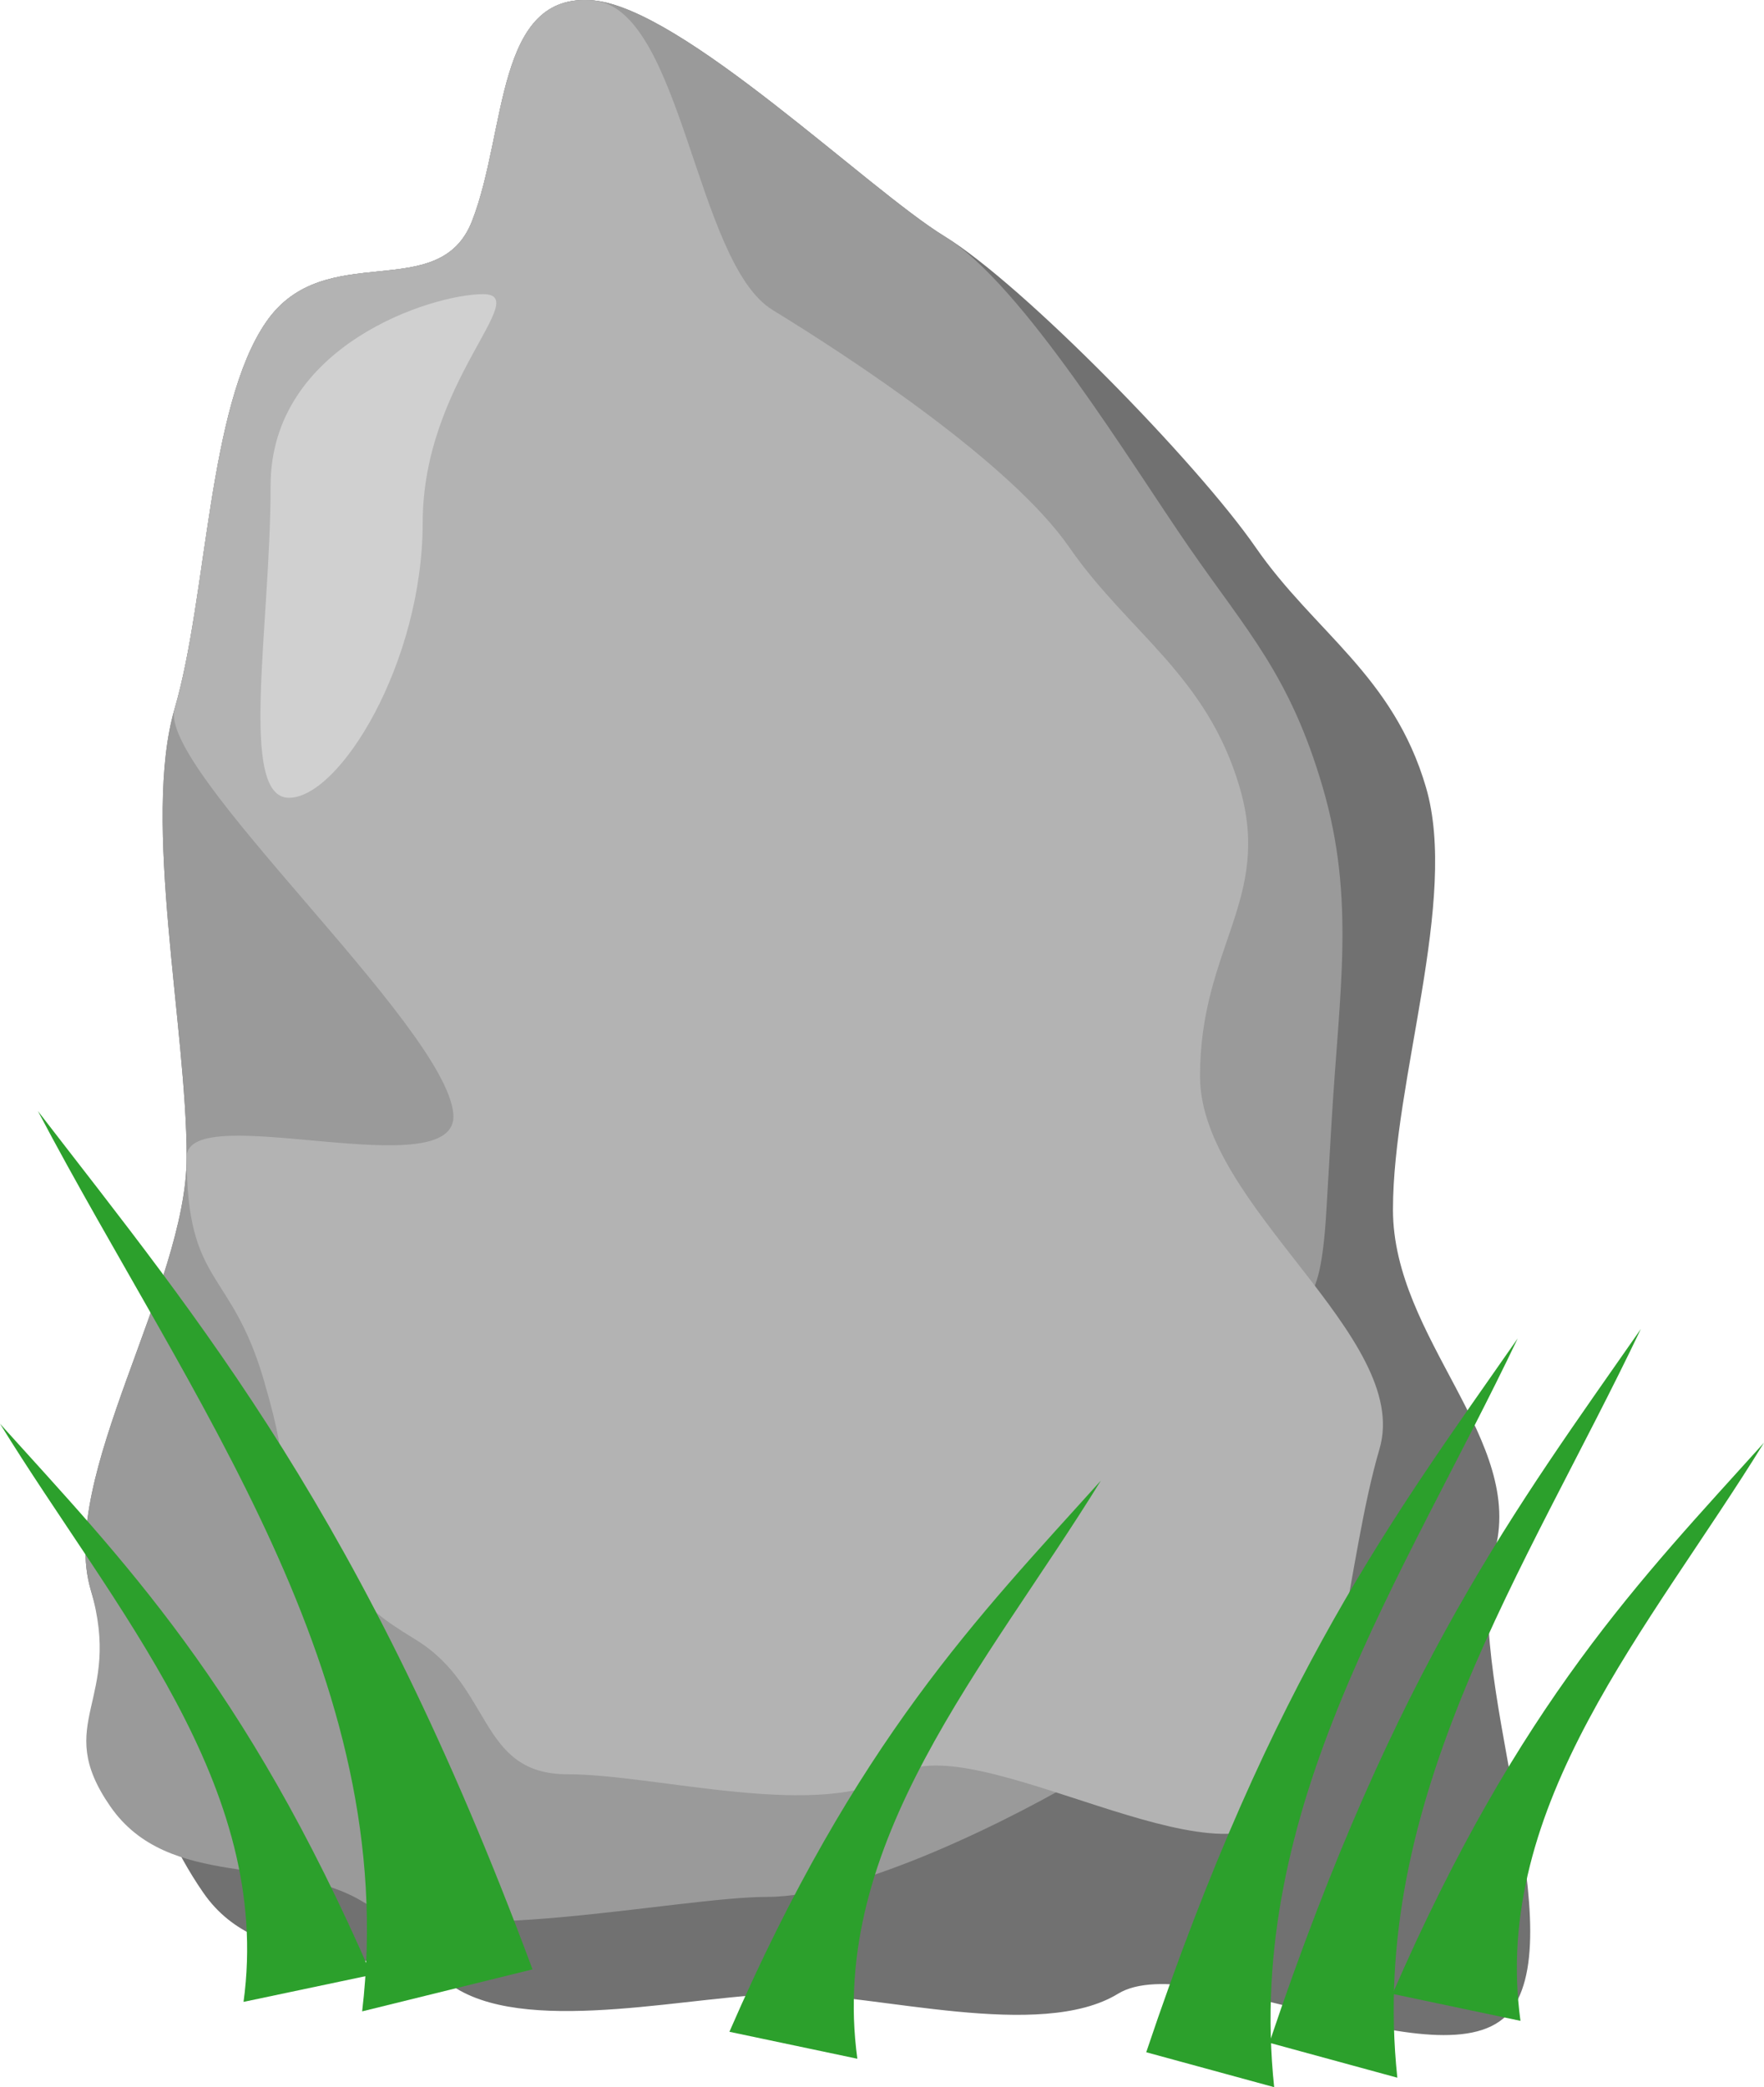 <?xml version="1.0" encoding="UTF-8" standalone="no"?>
<svg
   xmlns:dc="http://purl.org/dc/elements/1.1/"
   xmlns:cc="http://creativecommons.org/ns#"
   xmlns:rdf="http://www.w3.org/1999/02/22-rdf-syntax-ns#"
   xmlns:svg="http://www.w3.org/2000/svg"
   xmlns="http://www.w3.org/2000/svg"
   xmlns:sodipodi="http://sodipodi.sourceforge.net/DTD/sodipodi-0.dtd"
   xmlns:inkscape="http://www.inkscape.org/namespaces/inkscape"
   sodipodi:docname="rock.svg"
   inkscape:version="1.0 (4035a4fb49, 2020-05-01)"
   id="svg11543"
   version="1.1"
   viewBox="0 0 140.304 165.966"
   height="165.966mm"
   width="140.304mm">
  <defs
     id="defs11537" />
  <sodipodi:namedview
     inkscape:snap-global="false"
     inkscape:window-maximized="1"
     inkscape:window-y="-8"
     inkscape:window-x="4792"
     inkscape:window-height="1272"
     inkscape:window-width="2400"
     showgrid="false"
     inkscape:document-rotation="0"
     inkscape:current-layer="layer1"
     inkscape:document-units="mm"
     inkscape:cy="-25.710401"
     inkscape:cx="-632.02427"
     inkscape:zoom="0.35116085"
     inkscape:pageshadow="2"
     inkscape:pageopacity="0.0"
     borderopacity="1.0"
     bordercolor="#666666"
     pagecolor="#ffffff"
     id="base" />
  <g
     transform="translate(-36.462,-59.206)"
     id="layer1"
     inkscape:groupmode="layer"
     inkscape:label="Layer 1">
    <path
       id="path12109"
       style="fill:#717171;fill-opacity:1;stroke:#0054ca;stroke-width:0;stroke-opacity:0"
       d="m 147.255,155.39 c 0,10.281 10.656,18.407 8.049,27.315 -2.607,8.909 6.135,29.446 1.474,36.183 -4.662,6.737 -25.23,-4.913 -31.393,-1.145 -6.164,3.768 -19.197,0.011 -26.311,0.011 -7.113,0 -20.147,3.339 -26.311,-0.429 -6.164,-3.768 -15.469,-0.877 -20.13,-7.615 -4.662,-6.737 -6.348,-15.177 -8.955,-24.086 -2.607,-8.909 7.632,-24.126 7.632,-34.407 0,-10.281 -3.564,-26.75 -0.957,-35.658 2.607,-8.909 2.625,-24.023 7.286,-30.76 4.662,-6.737 13.762,-1.297 16.376,-8.032 2.777,-7.155 1.829,-18.215 9.624,-17.532 7.086,0.621 21.816,15.015 27.979,18.783 6.164,3.768 20.057,17.981 24.719,24.718 4.662,6.737 10.937,10.171 13.544,19.08 2.607,8.909 -2.626,23.292 -2.626,33.573 z"
       sodipodi:nodetypes="sssssssssssssssss" />
    <path
       id="path12111"
       style="fill:#9a9a9a;fill-opacity:1;stroke:#0054ca;stroke-width:0;stroke-opacity:0"
       d="m 141.964,155.39 c -0.604,10.263 -2.307,4.853 -4.914,13.762 -2.607,8.909 2.381,9.839 -2.281,16.577 -4.662,6.737 -5.206,10.521 -11.37,14.289 -6.164,3.768 -18.78,10.023 -25.893,10.023 -7.113,0 -25.987,4.174 -32.151,0.406 -6.164,-3.768 -15.469,-0.877 -20.13,-7.615 -4.662,-6.737 1.06,-8.298 -1.547,-17.207 -2.607,-8.909 7.632,-24.126 7.632,-34.407 0,-10.281 -3.564,-26.75 -0.957,-35.658 2.607,-8.909 2.625,-24.023 7.286,-30.76 4.662,-6.737 13.762,-1.297 16.376,-8.032 2.777,-7.155 1.829,-18.215 9.624,-17.532 7.086,0.621 21.816,15.015 27.979,18.783 6.164,3.768 14.766,17.981 19.427,24.718 4.662,6.737 8.017,10.171 10.624,19.08 2.607,8.909 1.315,16.218 0.711,26.481 z"
       sodipodi:nodetypes="ssssssssssssssssss" />
    <path
       sodipodi:nodetypes="sssssssssssssssssss"
       d="m 131.909,144.806 c 0,10.281 16.882,20.705 14.275,29.614 -2.607,8.909 -3.042,21.937 -7.704,28.674 -4.662,6.737 -24.395,-6.582 -30.559,-2.814 -6.164,3.768 -19.197,0.011 -26.311,0.011 -7.113,0 -5.921,-6.935 -12.085,-10.703 -6.164,-3.768 -2.954,-2.963 -7.616,-9.7 -4.662,-6.737 -1.86,-2.041 -4.467,-10.949 -2.607,-8.909 -6.134,-7.44 -6.134,-17.721 0,-4.738 21.769,2.559 21.208,-3.462 -0.656,-7.044 -23.571,-27.394 -22.166,-32.197 2.607,-8.909 2.625,-24.023 7.286,-30.76 4.662,-6.737 13.762,-1.297 16.376,-8.032 2.777,-7.155 1.829,-18.215 9.624,-17.532 7.086,0.621 8.119,20.856 14.283,24.624 6.164,3.768 18.937,12.14 23.599,18.878 4.662,6.737 10.937,10.171 13.544,19.08 2.607,8.909 -3.155,12.708 -3.155,22.989 z"
       style="fill:#b3b3b3;stroke:#0054ca;stroke-width:0;stroke-opacity:0"
       id="path12106" />
    <path
       sodipodi:nodetypes="sssss"
       d="m 70.082,100.743 c -10e-7,11.174 -6.606,21.901 -10.637,21.901 -4.032,0 -1.46,-13.647 -1.46,-24.821 0,-11.174 12.863,-15.226 16.895,-15.226 4.032,0 -4.797,6.972 -4.797,18.146 z"
       style="fill:#d0d0d0;fill-opacity:1;stroke:#0054ca;stroke-width:0;stroke-opacity:0"
       id="path12113" />
    <path
       sodipodi:nodetypes="cccc"
       d="m 157.176,165.634 c -9.103,19.124 -21.72,37.289 -19.37,59.537 l -10.176,-2.777 c 10.087,-30.038 19.803,-42.755 29.547,-56.761 z"
       style="fill:#2ca02c;fill-opacity:1;stroke:#0054ca;stroke-width:0;stroke-opacity:0"
       id="rect12116" />
    <path
       id="path12119"
       style="fill:#2ca02c;fill-opacity:1;stroke:#0054ca;stroke-width:0;stroke-opacity:0"
       d="m 166.971,164.881 c -9.103,19.124 -21.72,37.289 -19.37,59.537 l -10.176,-2.777 c 10.087,-30.038 19.803,-42.755 29.547,-56.761 z"
       sodipodi:nodetypes="cccc" />
    <path
       sodipodi:nodetypes="cccc"
       d="m 176.766,173.922 c -9.103,14.767 -21.72,28.795 -19.37,45.975 l -10.176,-2.144 c 10.087,-23.196 19.803,-33.015 29.547,-43.831 z"
       style="fill:#2ca02c;fill-opacity:1;stroke:#0054ca;stroke-width:0;stroke-opacity:0"
       id="path12121" />
    <path
       id="path12123"
       style="fill:#2ca02c;fill-opacity:1;stroke:#0054ca;stroke-width:0;stroke-opacity:0"
       d="m 124.024,176.936 c -9.103,14.767 -21.72,28.795 -19.37,45.975 l -10.176,-2.144 c 10.087,-23.196 19.803,-33.015 29.547,-43.831 z"
       sodipodi:nodetypes="cccc" />
    <path
       sodipodi:nodetypes="cccc"
       d="m 36.462,172.415 c 9.103,14.767 21.72,28.795 19.37,45.975 l 10.176,-2.144 C 55.921,193.05 46.205,183.231 36.462,172.415 Z"
       style="fill:#2ca02c;fill-opacity:1;stroke:#0054ca;stroke-width:0;stroke-opacity:0"
       id="path12125" />
    <path
       id="path12127"
       style="fill:#2ca02c;fill-opacity:1;stroke:#0054ca;stroke-width:0;stroke-opacity:0"
       d="m 39.475,147.551 c 12.121,22.996 28.92,44.839 25.792,71.593 l 13.55,-3.339 C 65.386,179.684 52.449,164.393 39.475,147.551 Z"
       sodipodi:nodetypes="cccc" />
  </g>
</svg>
